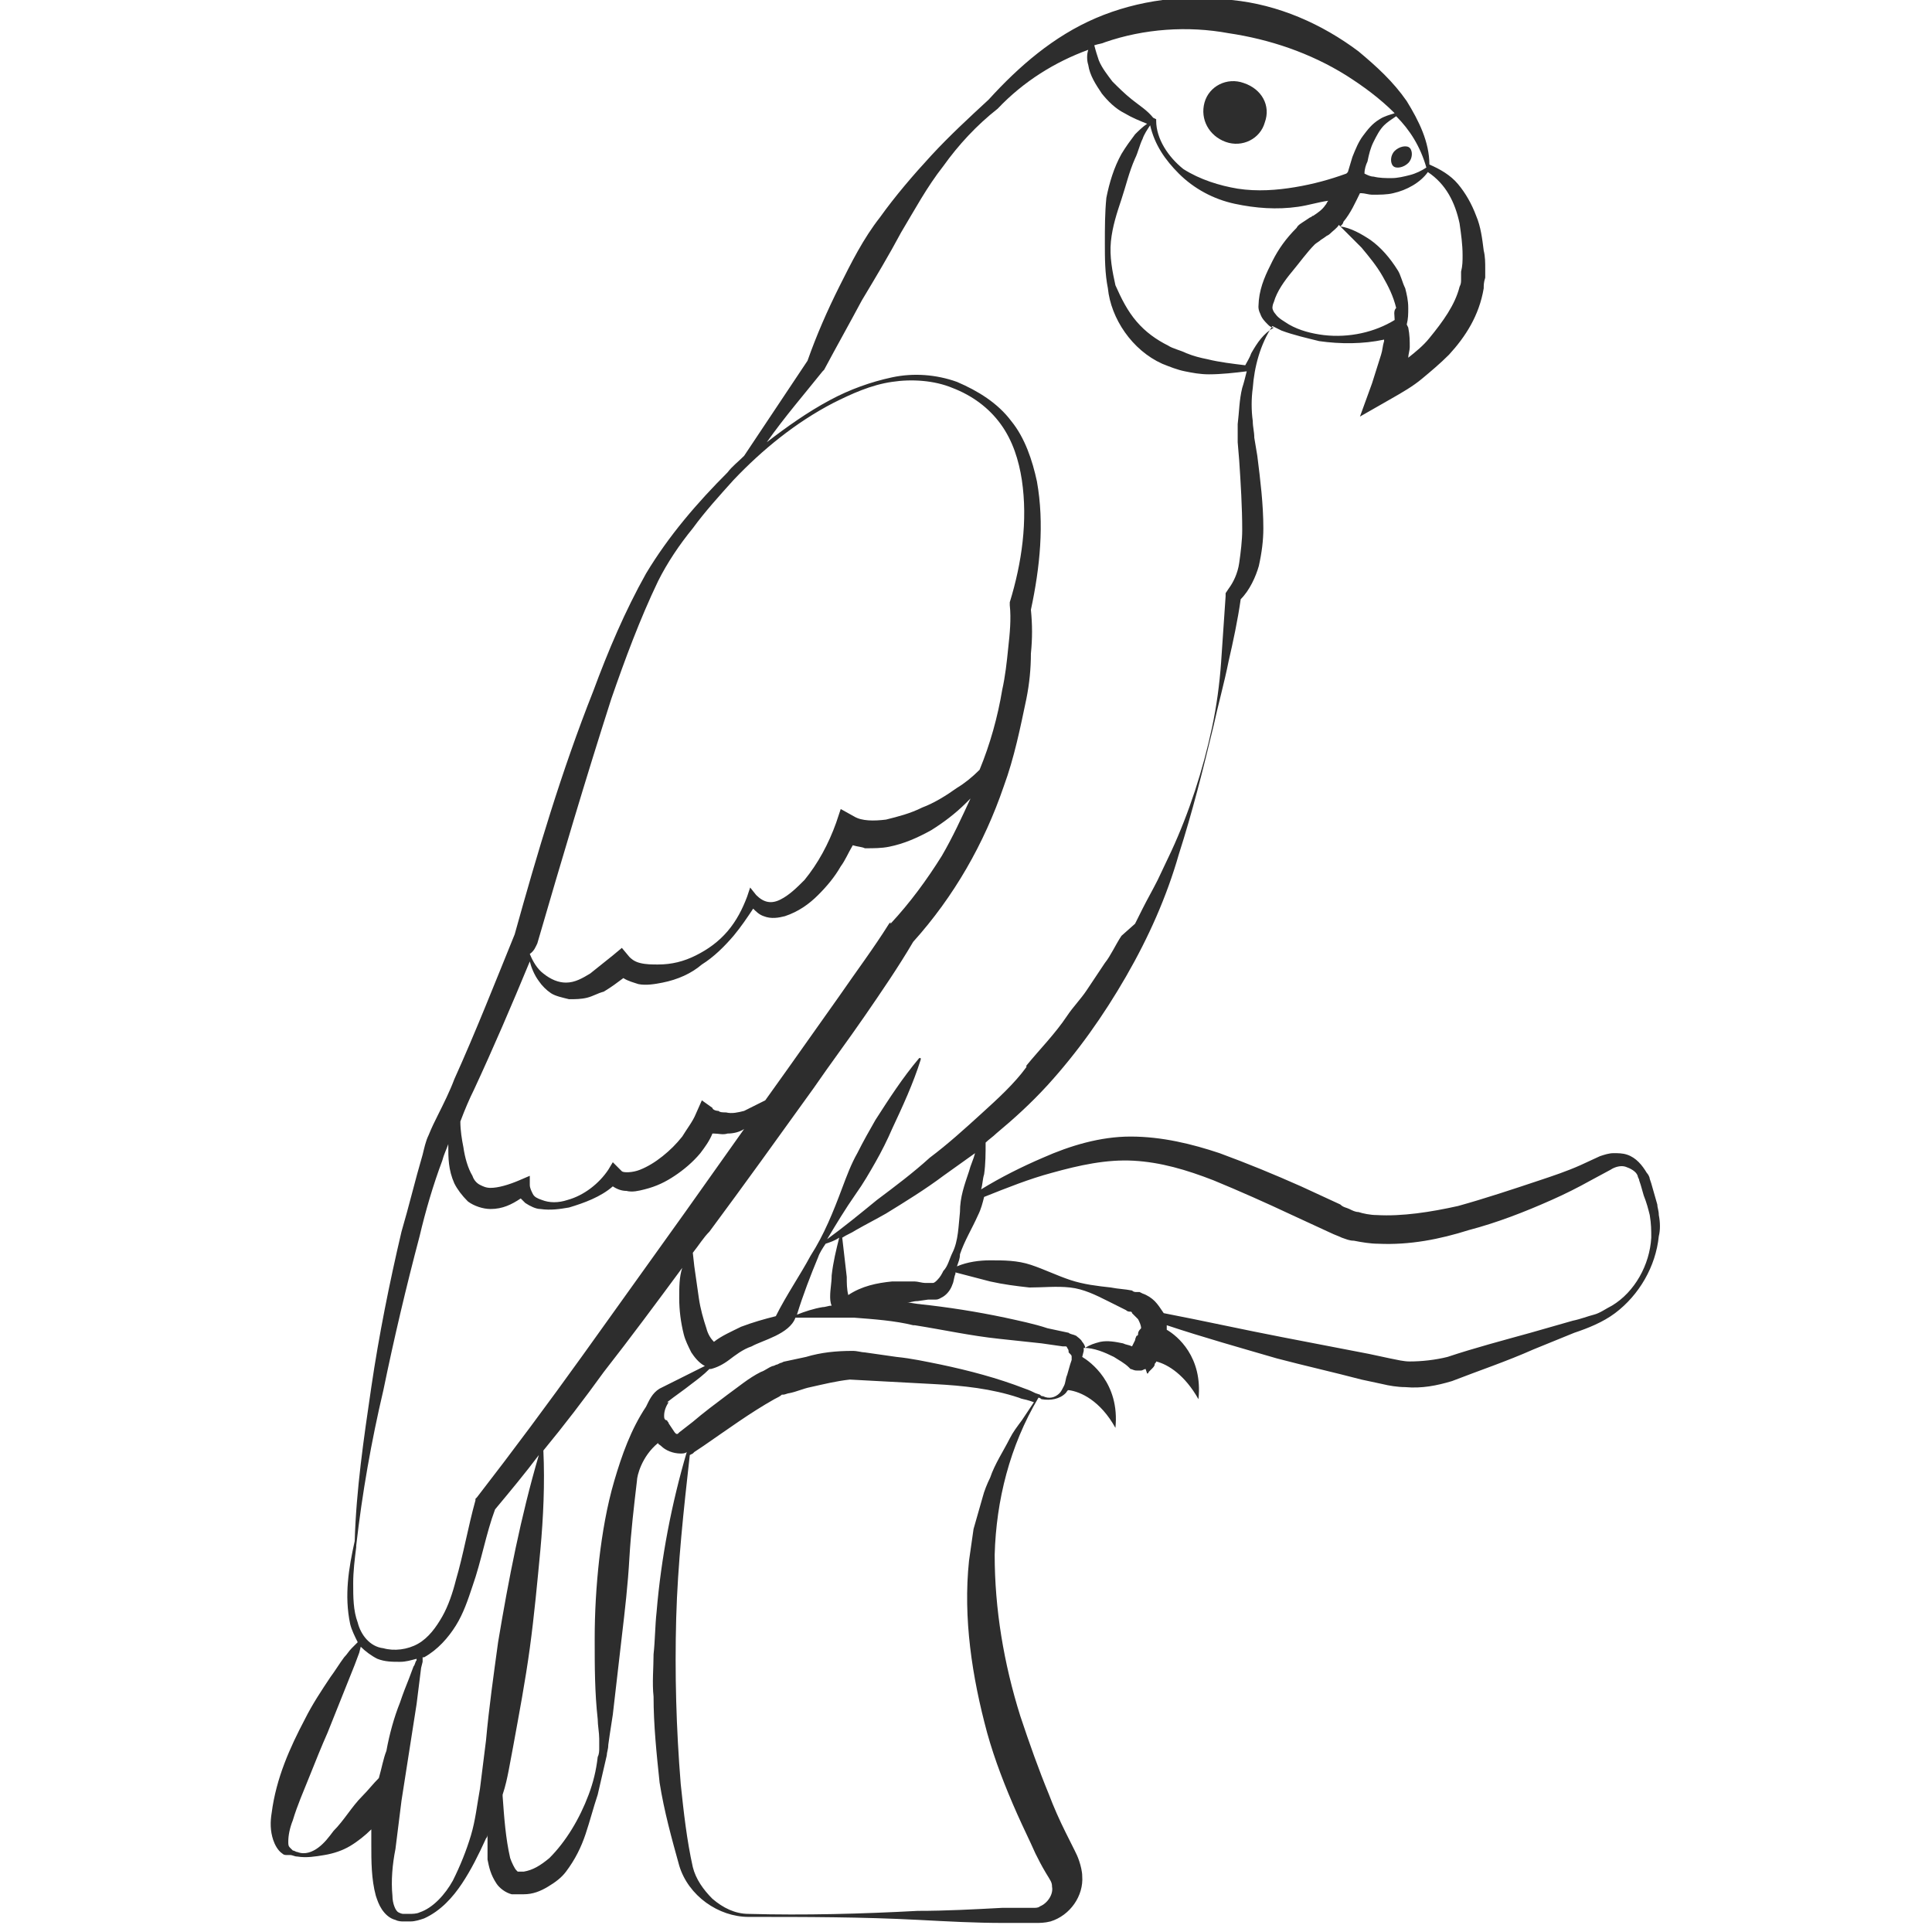 <?xml version="1.0" encoding="utf-8"?>
<!-- Generator: Adobe Illustrator 23.0.0, SVG Export Plug-In . SVG Version: 6.00 Build 0)  -->
<svg version="1.1" id="Layer_1" xmlns="http://www.w3.org/2000/svg" xmlns:xlink="http://www.w3.org/1999/xlink" x="0px" y="0px"
	 viewBox="0 0 128 128" style="enable-background:new 0 0 128 128;" xml:space="preserve">
<style type="text/css">
	.st0{fill:#2D2D2D;}
</style>
<g>
	<path class="st0" d="M81.2,9.4c1.1,0.4,2.3-0.2,2.6-1.3c0.4-1.1-0.2-2.2-1.4-2.6c-1.1-0.4-2.3,0.2-2.6,1.3
		C79.5,7.9,80.1,9,81.2,9.4z"/>
	<path class="st0" d="M69.6,71.9C69.6,71.9,69.6,71.9,69.6,71.9C69.6,71.9,69.5,71.9,69.6,71.9L69.6,71.9z"/>
	<path class="st0" d="M93.3,10.8c0.3-0.3,0.3-0.8,0.1-1c-0.2-0.2-0.7-0.1-1,0.2c-0.3,0.3-0.3,0.8-0.1,1S93,11.1,93.3,10.8z"/>
	<path class="st0" d="M109.9,80.5c0-0.3-0.1-0.5-0.1-0.7l-0.2-0.7l-0.2-0.7l-0.1-0.3c0-0.1-0.1-0.3-0.2-0.4c-0.3-0.5-0.7-1-1.3-1.2
		c-0.3-0.1-0.6-0.1-0.9-0.1c-0.3,0-0.6,0.1-0.9,0.2l-1.3,0.6c-0.9,0.4-1.8,0.7-2.7,1c-1.8,0.6-3.6,1.2-5.4,1.7
		c-1.8,0.4-3.7,0.7-5.4,0.6c-0.4,0-0.9-0.1-1.2-0.2c-0.2,0-0.4-0.1-0.6-0.2c-0.2-0.1-0.4-0.1-0.6-0.3l-2.6-1.2
		c-1.8-0.8-3.5-1.5-5.4-2.2c-1.8-0.6-3.8-1.1-5.9-1.1c-2,0-4,0.6-5.8,1.4c-1.4,0.6-2.8,1.3-4.1,2.1c0.1-0.3,0.1-0.7,0.2-1
		c0.1-0.7,0.1-1.4,0.1-2.1c0.2-0.2,0.5-0.4,0.7-0.6c1.2-1,2.3-2,3.4-3.2c2-2.2,3.7-4.6,5.2-7.2c1.5-2.6,2.7-5.3,3.5-8.1
		c0.9-2.8,1.6-5.6,2.3-8.5c0.3-1.4,0.7-2.8,1-4.3c0.3-1.3,0.6-2.7,0.8-4.1c0.6-0.6,1-1.5,1.2-2.2c0.2-0.9,0.3-1.7,0.3-2.5
		c0-1.6-0.2-3.2-0.4-4.8l-0.2-1.2c0-0.4-0.1-0.7-0.1-1.1c-0.1-0.7-0.1-1.5,0-2.2c0.1-1.4,0.5-2.9,1.3-4.1c0.2,0.1,0.4,0.2,0.6,0.3
		c0.8,0.3,1.7,0.5,2.5,0.7c1.4,0.2,2.9,0.2,4.3-0.1c0,0,0,0,0,0.1c-0.1,0.3-0.1,0.6-0.2,0.9c-0.2,0.6-0.4,1.3-0.6,1.9l-0.8,2.2
		l2.1-1.2c0.7-0.4,1.4-0.8,2-1.3c0.6-0.5,1.2-1,1.8-1.6c1.1-1.2,2-2.6,2.3-4.4c0-0.2,0-0.4,0.1-0.7l0-0.6c0-0.4,0-0.8-0.1-1.2
		c-0.1-0.8-0.2-1.6-0.5-2.3c-0.3-0.8-0.7-1.5-1.2-2.1c-0.5-0.6-1.2-1-1.9-1.3c0-1.5-0.7-2.9-1.5-4.2c-0.9-1.3-2-2.3-3.2-3.3
		c-2.4-1.8-5.3-3.1-8.4-3.4c-3-0.4-6.2,0-9,1.2c-2.8,1.2-5.1,3.2-7.1,5.4c-1.3,1.2-2.6,2.4-3.8,3.7c-1.2,1.3-2.4,2.7-3.4,4.1
		c-1.1,1.4-1.9,3-2.7,4.6c-0.8,1.6-1.5,3.2-2.1,4.9c-1.4,2.1-2.8,4.2-4.2,6.3c-0.4,0.4-0.8,0.7-1.1,1.1c-2,2-3.9,4.2-5.4,6.7
		c-1.4,2.5-2.5,5.1-3.5,7.8c-2.1,5.3-3.7,10.7-5.2,16.1c-1.3,3.2-2.6,6.5-4,9.6c-0.3,0.8-0.7,1.6-1.1,2.4c-0.2,0.4-0.4,0.8-0.6,1.3
		c-0.2,0.4-0.3,0.9-0.4,1.3c-0.5,1.7-0.9,3.4-1.4,5.1c-0.8,3.4-1.5,6.9-2,10.3c-0.5,3.4-1,6.8-1.1,10.2c0,0,0,0,0,0
		c-0.4,1.8-0.7,3.6-0.3,5.5c0.1,0.4,0.3,0.8,0.5,1.2l-0.1,0.1c-0.1,0.1-0.2,0.2-0.3,0.3c-0.2,0.2-0.3,0.4-0.5,0.6
		c-0.3,0.4-0.6,0.9-0.9,1.3c-0.6,0.9-1.2,1.8-1.7,2.8c-1,1.9-1.9,3.9-2.2,6.2c-0.1,0.6-0.1,1.2,0.1,1.8c0.1,0.3,0.3,0.7,0.6,0.9
		c0.1,0.1,0.2,0.1,0.3,0.1c0.1,0,0.2,0,0.2,0c0.2,0,0.3,0.1,0.5,0.1c0.6,0.1,1.2,0,1.8-0.1c0.6-0.1,1.2-0.3,1.7-0.6
		c0.5-0.3,1-0.7,1.4-1.1c0,0.3,0,0.6,0,1c0,1.1,0,2.3,0.3,3.4c0.1,0.3,0.2,0.6,0.4,0.9c0.2,0.3,0.5,0.6,0.9,0.7
		c0.2,0.1,0.4,0.1,0.5,0.1c0.2,0,0.3,0,0.5,0c0.3,0,0.6-0.1,0.9-0.2c1.1-0.5,1.9-1.4,2.5-2.3c0.6-0.9,1.1-1.9,1.6-3
		c0.1-0.1,0.1-0.2,0.1-0.3c0,0.6,0,1.1,0,1.7c0.1,0.5,0.2,1,0.6,1.6c0.2,0.3,0.6,0.6,1,0.7c0.1,0,0.2,0,0.2,0l0.2,0
		c0.1,0,0.3,0,0.4,0c0.6,0,1.1-0.2,1.6-0.5c0.5-0.3,0.9-0.6,1.2-1c0.6-0.8,1-1.6,1.3-2.5c0.3-0.9,0.5-1.7,0.8-2.6
		c0.2-0.9,0.4-1.7,0.6-2.6c0-0.2,0.1-0.4,0.1-0.7l0.1-0.7l0.2-1.3c0.2-1.7,0.4-3.5,0.6-5.2c0.2-1.7,0.4-3.4,0.5-5.2
		c0.1-1.7,0.3-3.4,0.5-5.1c0-0.3,0.3-1.6,1.4-2.5c0,0.1,0.1,0.1,0.2,0.2c0.3,0.3,0.8,0.5,1.3,0.5c0.1,0,0.3,0,0.4-0.1
		c-1,3.4-1.7,7-2,10.6c-0.1,0.9-0.1,1.9-0.2,2.8c0,0.9-0.1,1.9,0,2.8c0,1.9,0.2,3.8,0.4,5.7c0.3,1.9,0.8,3.7,1.3,5.5
		c0.6,2,2.6,3.4,4.6,3.4c3.8,0,7.5,0,11.3,0.2c1.9,0.1,3.7,0.2,5.6,0.2l1.4,0l0.7,0c0.3,0,0.6,0,1-0.1c1.3-0.4,2.2-1.7,2.1-3
		c0-0.3-0.1-0.7-0.2-1c-0.1-0.3-0.2-0.5-0.3-0.7c-0.2-0.4-0.4-0.8-0.6-1.2c-0.4-0.8-0.8-1.7-1.1-2.5c-0.7-1.7-1.3-3.4-1.9-5.2
		c-1.1-3.5-1.7-7.1-1.7-10.7c0.1-3.6,1-7.2,2.9-10.4c0.1,0,0.2,0.1,0.2,0.1c0.6,0.1,1.2,0,1.6-0.4c0.1-0.1,0.1-0.2,0.2-0.2
		c0.8,0.1,2.1,0.7,3.1,2.5c0.3-3-1.7-4.4-2.2-4.7l0.1-0.4c0-0.1,0-0.1,0-0.2c0.7,0,1.4,0.3,2,0.6c0.3,0.2,0.7,0.4,1,0.7l0,0l0,0
		c0,0,0,0,0.1,0.1c0.1,0,0.2,0.1,0.4,0.1c0.1,0,0.1,0,0.2,0c0.1,0,0.1,0,0.1,0c0.1,0,0.2-0.1,0.3-0.1C76,91,76,91,76,91
		c0.1,0,0.1-0.1,0.1-0.1c0.1-0.1,0.2-0.2,0.2-0.2c0.1-0.1,0.2-0.2,0.2-0.3c0-0.1,0.1-0.1,0.1-0.2c0.8,0.2,1.9,0.9,2.8,2.5
		c0.3-2.8-1.4-4.2-2.1-4.6c0-0.1,0-0.1,0-0.2c0,0,0-0.1,0-0.1c2.4,0.8,4.9,1.5,7.3,2.2c1.9,0.5,3.7,0.9,5.6,1.4l1.4,0.3
		c0.4,0.1,1,0.2,1.5,0.2c1.1,0.1,2.1-0.1,3.1-0.4c1.8-0.7,3.6-1.3,5.4-2.1l2.7-1.1c0.9-0.3,1.9-0.7,2.7-1.3c1.6-1.2,2.7-3.1,2.9-5.1
		C110,81.5,110,81,109.9,80.5z M82.9,23.4c-0.1,0.3-0.3,0.6-0.4,0.8c-0.8-0.1-1.7-0.2-2.5-0.4c-0.5-0.1-0.9-0.2-1.4-0.4
		c-0.4-0.2-0.9-0.3-1.2-0.5c-0.8-0.4-1.5-0.9-2.1-1.6c-0.6-0.7-1-1.5-1.4-2.4C73.7,18,73.5,17,73.6,16c0.1-1,0.4-1.9,0.7-2.8
		c0.3-0.9,0.5-1.8,0.9-2.7c0.2-0.4,0.3-0.9,0.5-1.3c0.1-0.3,0.3-0.6,0.5-0.9c0.3,1.3,1,2.3,1.9,3.2c1,1,2.3,1.7,3.7,2
		c1.4,0.3,2.8,0.4,4.2,0.2c0.7-0.1,1.3-0.3,2-0.4c-0.1,0.1-0.1,0.2-0.2,0.3c-0.2,0.3-0.5,0.5-0.8,0.7c-0.1,0-0.1,0.1-0.2,0.1
		l-0.3,0.2c-0.3,0.2-0.5,0.3-0.6,0.5c-0.7,0.7-1.2,1.4-1.6,2.2c-0.4,0.8-0.8,1.6-0.9,2.6c0,0.3-0.1,0.5,0.1,0.9
		c0.1,0.3,0.3,0.5,0.5,0.7c0.1,0.1,0.2,0.2,0.4,0.2C83.7,22.1,83.3,22.7,82.9,23.4z M92.4,21.2c-1.3,0.8-3,1.2-4.7,1
		c-0.8-0.1-1.6-0.3-2.3-0.7c-0.3-0.2-0.7-0.4-0.9-0.7c-0.1-0.1-0.2-0.3-0.2-0.4c0,0,0-0.2,0.1-0.4c0.2-0.7,0.7-1.4,1.2-2
		c0.5-0.6,1-1.3,1.5-1.8c0.1-0.1,0.3-0.2,0.4-0.3l0.3-0.2c0.1-0.1,0.2-0.1,0.3-0.2c0.2-0.2,0.5-0.4,0.6-0.6c0.5,0.5,1,1,1.5,1.5
		c0.5,0.6,1,1.2,1.4,1.9c0.4,0.7,0.7,1.3,0.9,2.1C92.3,20.6,92.4,20.9,92.4,21.2L92.4,21.2z M96.7,14.8c0.1,0.7,0.2,1.4,0.2,2.1
		c0,0.4,0,0.7-0.1,1.1l0,0.5c0,0.2,0,0.3-0.1,0.5c-0.3,1.2-1.1,2.3-2,3.4c-0.4,0.5-0.9,0.9-1.4,1.3c0-0.2,0.1-0.5,0.1-0.7
		c0-0.4,0-0.8-0.1-1.3l-0.1-0.2c0.1-0.4,0.1-0.7,0.1-1.1c0-0.5-0.1-0.9-0.2-1.3c-0.2-0.4-0.3-0.9-0.5-1.2c-0.5-0.8-1.1-1.5-1.8-2
		c-0.6-0.4-1.3-0.8-2-0.9c0.1-0.1,0.2-0.2,0.2-0.3c0.5-0.6,0.8-1.3,1.1-1.9l0.1,0c0.2,0,0.5,0.1,0.7,0.1c0.5,0,1,0,1.4-0.1
		c0.9-0.2,1.8-0.7,2.3-1.4C95.8,12.2,96.4,13.4,96.7,14.8z M94.5,11.1c-0.3,0.2-0.7,0.4-1.1,0.5c-0.4,0.1-0.8,0.2-1.2,0.2
		c-0.4,0-0.8,0-1.2-0.1c-0.2,0-0.4-0.1-0.6-0.2c0-0.3,0.1-0.6,0.2-0.8c0.1-0.5,0.2-0.9,0.4-1.3c0.2-0.4,0.4-0.8,0.7-1.1
		c0.2-0.2,0.5-0.4,0.8-0.6C93.4,8.6,94.1,9.7,94.5,11.1z M73.2,2.8c2.6-0.9,5.5-1.1,8.2-0.6c2.7,0.4,5.4,1.3,7.8,2.8
		c1.1,0.7,2.2,1.5,3.2,2.5c-0.3,0.1-0.7,0.2-1,0.4c-0.5,0.3-0.8,0.7-1.1,1.1c-0.3,0.4-0.5,0.9-0.7,1.4c-0.1,0.3-0.2,0.7-0.3,1
		l-0.1,0.1c-1.1,0.4-2.2,0.7-3.4,0.9c-1.2,0.2-2.5,0.3-3.8,0.1c-1.2-0.2-2.5-0.6-3.6-1.3c-1-0.8-1.8-2-1.8-3.2l0-0.1l-0.2-0.1
		C76,7.3,75.5,7,75,6.6c-0.5-0.4-0.9-0.8-1.3-1.2C73.4,5,73,4.5,72.8,4c-0.1-0.3-0.2-0.6-0.3-1C72.8,2.9,73,2.9,73.2,2.8z
		 M54.5,24.6L54.5,24.6l0.1-0.1c0.8-1.5,1.7-3.1,2.5-4.6c0.9-1.5,1.8-3,2.6-4.5c0.9-1.5,1.7-3,2.8-4.4c1-1.4,2.2-2.7,3.6-3.8l0,0
		l0,0c1.7-1.8,3.8-3.1,6-3.9c-0.1,0.3-0.1,0.7,0,1c0.1,0.7,0.5,1.3,0.9,1.9c0.4,0.5,0.9,1,1.5,1.3c0.5,0.3,1,0.5,1.5,0.7
		c-0.3,0.2-0.6,0.5-0.8,0.7c-0.3,0.4-0.6,0.8-0.9,1.3c-0.5,0.9-0.8,1.9-1,2.9c-0.1,1-0.1,2-0.1,3c0,1,0,2,0.2,3c0.2,2,1.6,4.1,3.6,5
		c0.5,0.2,1,0.4,1.5,0.5c0.5,0.1,1,0.2,1.6,0.2c0.8,0,1.7-0.1,2.5-0.2c-0.1,0.4-0.2,0.8-0.3,1.1c-0.2,0.8-0.2,1.6-0.3,2.4
		c0,0.4,0,0.8,0,1.2l0.1,1.2c0.1,1.5,0.2,3.1,0.2,4.6c0,0.7-0.1,1.5-0.2,2.2c-0.1,0.7-0.4,1.3-0.7,1.7l-0.2,0.3l0,0.2
		c-0.1,1.5-0.2,2.9-0.3,4.4c-0.1,1.4-0.3,2.9-0.6,4.3c-0.6,2.8-1.5,5.6-2.7,8.2l-0.9,1.9c-0.3,0.6-0.7,1.3-1,1.9l-0.5,1L74.3,62
		c-0.4,0.6-0.7,1.3-1.1,1.8L72,65.6c-0.4,0.6-0.9,1.1-1.3,1.7c-0.8,1.2-1.8,2.2-2.7,3.3l0,0.1c-0.8,1.1-1.9,2.1-3,3.1
		c-1.1,1-2.2,2-3.4,2.9c-1.1,1-2.3,1.9-3.5,2.8c-1.1,0.9-2.2,1.8-3.3,2.6c0.6-1,1.2-2,1.9-3c0.5-0.7,0.9-1.4,1.3-2.1
		c0.4-0.7,0.8-1.5,1.1-2.2c0.7-1.5,1.4-3,1.9-4.6c0,0,0-0.1,0-0.1c0,0-0.1,0-0.1,0c-1.1,1.3-2,2.7-2.9,4.1c-0.4,0.7-0.8,1.4-1.2,2.2
		c-0.4,0.7-0.7,1.5-1,2.3c-0.6,1.6-1.2,3.1-2.1,4.5c-0.7,1.3-1.6,2.6-2.3,4c-0.8,0.2-1.5,0.4-2.3,0.7c-0.6,0.3-1.3,0.6-1.8,1
		c-0.2-0.2-0.4-0.5-0.5-0.9c-0.2-0.6-0.4-1.3-0.5-2c-0.1-0.7-0.2-1.4-0.3-2.1l-0.1-0.9c0.4-0.5,0.7-1,1.1-1.4
		c2.3-3.1,4.6-6.3,6.9-9.5c1.1-1.6,2.3-3.2,3.4-4.8c1.1-1.6,2.2-3.2,3.2-4.9c2.7-3,4.7-6.5,6-10.3c0.7-1.9,1.1-3.9,1.5-5.8
		c0.2-1,0.3-2,0.3-3c0.1-1,0.1-1.9,0-2.9c0.6-2.8,0.9-5.7,0.4-8.5c-0.3-1.4-0.8-2.9-1.7-4c-0.9-1.2-2.2-2-3.6-2.6
		c-1.4-0.5-2.9-0.6-4.3-0.3c-1.4,0.3-2.8,0.8-4.1,1.5c-1.5,0.8-2.9,1.8-4.2,2.8C52,27.6,53.3,26.1,54.5,24.6z M64.6,76.4
		c-0.1,0.4-0.3,0.8-0.4,1.2c-0.3,0.9-0.6,1.7-0.6,2.7c-0.1,0.9-0.1,1.9-0.5,2.7c-0.2,0.4-0.3,0.9-0.6,1.2c-0.1,0.2-0.2,0.4-0.4,0.6
		c-0.1,0.1-0.2,0.2-0.3,0.2c-0.1,0-0.1,0-0.2,0c0,0-0.1,0-0.1,0l-0.2,0c-0.2,0-0.5-0.1-0.7-0.1c-0.5,0-1,0-1.5,0
		c-1,0.1-2,0.3-2.9,0.9l0,0c-0.1-0.4-0.1-0.8-0.1-1.2c-0.1-0.9-0.2-1.7-0.3-2.6c0.3-0.2,0.6-0.3,0.9-0.5c0.7-0.4,1.3-0.7,2-1.1
		c1.3-0.8,2.6-1.6,3.8-2.5C63.2,77.4,63.9,76.9,64.6,76.4z M55.1,86.5c-0.2,0-0.4,0.1-0.6,0.1c-0.6,0.1-1.2,0.3-1.7,0.5
		c0.4-1.3,0.9-2.6,1.4-3.8c0.1-0.3,0.3-0.6,0.5-0.9c0,0,0,0,0,0c0.3-0.1,0.6-0.2,0.9-0.4c-0.2,0.8-0.4,1.6-0.5,2.5
		C55.1,85,55,85.4,55,85.9C55,86,55,86.3,55.1,86.5z M35.6,62.5L35.6,62.5L35.6,62.5c1.6-5.5,3.2-10.9,4.9-16.2
		c0.9-2.6,1.9-5.3,3.1-7.8c0.6-1.2,1.4-2.4,2.3-3.5c0.8-1.1,1.8-2.2,2.7-3.2c1.9-2,4.1-3.8,6.6-5.1c1.2-0.6,2.5-1.2,3.9-1.4
		c1.3-0.2,2.8-0.1,4,0.4c1.3,0.5,2.4,1.3,3.2,2.4c0.8,1.1,1.2,2.4,1.4,3.7c0.4,2.7,0,5.5-0.8,8.1l0,0.1l0,0.1c0.1,0.9,0,1.9-0.1,2.8
		c-0.1,1-0.2,1.9-0.4,2.8c-0.3,1.8-0.8,3.6-1.5,5.3c-0.5,0.5-1,0.9-1.5,1.2c-0.7,0.5-1.5,1-2.3,1.3c-0.8,0.4-1.6,0.6-2.4,0.8
		c-0.8,0.1-1.6,0.1-2.1-0.2l-0.9-0.5l-0.3,0.9c-0.5,1.4-1.2,2.7-2.1,3.8c-0.5,0.5-1,1-1.6,1.3c-0.6,0.3-1.1,0.2-1.6-0.3l-0.4-0.5
		l-0.2,0.6c-0.3,0.8-0.7,1.6-1.3,2.3c-0.6,0.7-1.3,1.2-2.1,1.6c-0.8,0.4-1.6,0.6-2.5,0.6c-0.4,0-0.8,0-1.2-0.1
		c-0.4-0.1-0.6-0.3-0.7-0.4l-0.5-0.6l-0.6,0.5c-0.5,0.4-1,0.8-1.5,1.2c-0.5,0.3-1,0.6-1.6,0.6c-0.5,0-1-0.2-1.5-0.6
		c-0.4-0.3-0.7-0.8-0.9-1.3C35.4,63,35.5,62.7,35.6,62.5z M31.4,72.2c1.3-2.8,2.5-5.6,3.7-8.5c0.1,0.4,0.3,0.9,0.6,1.3
		c0.2,0.3,0.5,0.6,0.8,0.8c0.3,0.2,0.8,0.3,1.2,0.4c0.4,0,0.8,0,1.2-0.1c0.4-0.1,0.7-0.3,1.1-0.4c0.5-0.3,0.9-0.6,1.3-0.9
		c0.3,0.2,0.7,0.3,1,0.4c0.5,0.1,1.1,0,1.6-0.1c1-0.2,1.9-0.6,2.6-1.2c0.8-0.5,1.5-1.2,2.1-1.9c0.5-0.6,0.9-1.2,1.3-1.8
		c0.2,0.2,0.4,0.4,0.7,0.5c0.5,0.2,1,0.1,1.4,0c0.9-0.3,1.6-0.8,2.2-1.4c0.6-0.6,1.1-1.2,1.5-1.9c0.3-0.4,0.5-0.9,0.8-1.4
		c0.3,0.1,0.6,0.1,0.8,0.2c0.6,0,1.1,0,1.6-0.1c1-0.2,1.9-0.6,2.8-1.1c0.8-0.5,1.6-1.1,2.3-1.8c0.1-0.1,0.2-0.2,0.3-0.3
		c-0.6,1.3-1.2,2.6-1.9,3.8c-1,1.6-2.1,3.1-3.4,4.5L59,61.1l-0.1,0.1c-1,1.6-2.2,3.2-3.3,4.8l-3.4,4.8l-1.5,2.1L50.5,73
		c-0.4,0.2-0.8,0.4-1.2,0.6c-0.4,0.1-0.8,0.2-1.2,0.1c-0.2,0-0.4,0-0.5-0.1c-0.2,0-0.4-0.1-0.4-0.2l-0.7-0.5l-0.4,0.9
		c-0.2,0.5-0.6,1-0.9,1.5c-0.4,0.5-0.8,0.9-1.3,1.3c-0.5,0.4-1,0.7-1.5,0.9c-0.5,0.2-1.1,0.2-1.2,0.1L40.6,77l-0.3,0.5
		c-0.6,0.9-1.6,1.7-2.7,2c-0.6,0.2-1.2,0.2-1.7,0c-0.3-0.1-0.5-0.2-0.6-0.4c-0.1-0.2-0.2-0.4-0.2-0.6l0-0.6l-0.7,0.3
		c-0.7,0.3-1.4,0.5-1.9,0.5c-0.3,0-0.5-0.1-0.7-0.2c-0.2-0.1-0.4-0.3-0.5-0.6c-0.3-0.5-0.5-1.2-0.6-1.9c-0.1-0.5-0.2-1.1-0.2-1.7
		C30.8,73.5,31.1,72.8,31.4,72.2z M23.7,107.5c-0.3-0.8-0.3-1.7-0.3-2.6c0-0.8,0.1-1.6,0.2-2.4c0,0,0,0,0-0.1
		c0.4-3.5,1-6.9,1.8-10.3c0.7-3.4,1.5-6.8,2.4-10.2c0.4-1.7,0.9-3.4,1.5-5c0.1-0.4,0.3-0.8,0.4-1.1c0,0,0,0.1,0,0.1
		c0,0.8,0,1.6,0.4,2.5c0.2,0.4,0.5,0.8,0.9,1.2c0.4,0.3,1,0.5,1.5,0.5c0.8,0,1.4-0.3,2-0.7c0.1,0.1,0.2,0.2,0.3,0.3
		c0.3,0.2,0.7,0.4,1,0.4c0.7,0.1,1.3,0,1.9-0.1c1-0.3,2.1-0.7,2.9-1.4c0.3,0.2,0.6,0.3,0.9,0.3c0.4,0.1,0.8,0,1.2-0.1
		c0.8-0.2,1.4-0.5,2-0.9c0.6-0.4,1.2-0.9,1.7-1.5c0.3-0.4,0.6-0.8,0.8-1.3c0,0,0,0,0.1,0c0.3,0,0.6,0.1,0.9,0c0.4,0,0.8-0.1,1.1-0.3
		l-3.9,5.5l-6.8,9.5c-2.3,3.2-4.6,6.3-7,9.4l-0.1,0.1l0,0.1c-0.5,1.8-0.8,3.6-1.3,5.3c-0.2,0.8-0.5,1.7-0.9,2.4
		c-0.4,0.7-0.9,1.4-1.6,1.8c-0.7,0.4-1.6,0.5-2.3,0.3C24.5,109.1,23.9,108.3,23.7,107.5z M25.1,117.8c-0.4,0.4-0.7,0.8-1.1,1.2
		c-0.7,0.7-1.2,1.6-1.9,2.3c-0.3,0.4-0.6,0.8-1,1.1c-0.4,0.3-0.9,0.5-1.4,0.3c-0.1,0-0.2-0.1-0.3-0.1c-0.1-0.1-0.2-0.2-0.2-0.2
		c-0.1-0.1-0.1-0.2-0.1-0.4c0-0.4,0.1-0.9,0.3-1.4c0.3-1,0.7-1.9,1.1-2.9c0.4-1,0.8-2,1.2-2.9l1.2-3l0.6-1.5l0.3-0.8l0.1-0.4
		c0.3,0.3,0.7,0.6,1.1,0.8c0.5,0.2,1,0.2,1.5,0.2c0.4,0,0.7-0.1,1.1-0.2l0,0.1c-0.1,0.1-0.1,0.3-0.2,0.4l-0.3,0.8
		c-0.2,0.5-0.4,1-0.6,1.6c-0.4,1-0.7,2.1-0.9,3.2C25.4,116.5,25.3,117.1,25.1,117.8z M33,108.8c-0.3,2.2-0.6,4.3-0.8,6.5l-0.4,3.2
		c-0.2,1.1-0.3,2.1-0.6,3.1c-0.3,1-0.7,2-1.2,3c-0.5,0.9-1.3,1.8-2.2,2.1c-0.2,0.1-0.5,0.1-0.7,0.1c-0.1,0-0.2,0-0.4,0
		c-0.1,0-0.3-0.1-0.3-0.1c-0.2-0.1-0.4-0.6-0.4-1.1c-0.1-1,0-2.1,0.2-3.1l0.4-3.2l0.5-3.2l0.5-3.2l0.2-1.6l0.1-0.8l0.1-0.4l0-0.2
		l0-0.1l0,0c0,0,0,0,0.1,0c0.9-0.5,1.6-1.3,2.1-2.1c0.5-0.8,0.8-1.7,1.1-2.6c0.6-1.7,0.9-3.5,1.5-5.1c1-1.2,2-2.4,2.9-3.6
		C34.5,100.5,33.7,104.6,33,108.8z M43.7,92L43.7,92c-0.5,0.3-0.7,0.8-0.9,1.2c-1,1.5-1.6,3.2-2.1,4.9c-0.5,1.7-0.8,3.5-1,5.2
		c-0.2,1.8-0.3,3.5-0.3,5.3c0,1.8,0,3.5,0.2,5.3c0,0.4,0.1,0.9,0.1,1.3l0,0.6c0,0.2,0,0.4-0.1,0.6c-0.1,0.9-0.3,1.7-0.6,2.5
		c-0.6,1.6-1.5,3.1-2.6,4.2c-0.6,0.5-1.1,0.8-1.7,0.9c-0.1,0-0.2,0-0.2,0l-0.2,0c0,0,0,0-0.1-0.1c-0.1-0.1-0.3-0.5-0.4-0.8
		c-0.3-1.3-0.4-2.7-0.5-4.1c0,0,0-0.1,0-0.1c0.2-0.6,0.3-1.1,0.4-1.6l0.3-1.6c0.4-2.2,0.8-4.3,1.1-6.5c0.3-2.2,0.5-4.4,0.7-6.5
		c0.2-2.2,0.3-4.4,0.2-6.6c1.4-1.7,2.7-3.4,4-5.2c1.8-2.3,3.5-4.6,5.2-6.9C45,84.6,45,85.3,45,86c0,0.8,0.1,1.6,0.3,2.4
		c0.1,0.4,0.3,0.8,0.5,1.2c0.2,0.3,0.5,0.7,0.9,0.9c-0.4,0.2-0.8,0.4-1.2,0.6C44.9,91.4,44.3,91.7,43.7,92z M67.7,94.1
		c-0.3,0.4-0.6,0.8-0.8,1.2c-0.4,0.8-1,1.7-1.3,2.6c-0.2,0.4-0.4,0.9-0.5,1.3l-0.4,1.4l-0.2,0.7l-0.1,0.7l-0.2,1.4
		c-0.4,3.8,0.2,7.7,1.2,11.4c0.5,1.8,1.2,3.6,2,5.4c0.4,0.9,0.8,1.7,1.2,2.6c0.2,0.4,0.4,0.8,0.7,1.3c0.3,0.5,0.4,0.6,0.4,0.9
		c0.1,0.5-0.3,1.1-0.8,1.3c-0.1,0.1-0.3,0.1-0.4,0.1l-0.7,0l-1.4,0c-1.9,0.1-3.7,0.2-5.6,0.2c-3.7,0.2-7.5,0.3-11.2,0.2
		c-0.9,0-1.7-0.4-2.4-1c-0.6-0.6-1.1-1.3-1.3-2.1c-0.4-1.8-0.6-3.6-0.8-5.5c-0.3-3.7-0.4-7.3-0.3-11c0.1-3.6,0.5-7.2,0.9-10.8
		c0,0,0,0,0,0l0.2-0.1l0.1-0.1l0.6-0.4c1.6-1.1,3.1-2.2,4.7-3.1c0.2-0.1,0.4-0.2,0.5-0.3c0,0,0.1,0,0,0c-0.1,0,0,0,0.1,0
		c0.1,0,0.3-0.1,0.4-0.1c0.5-0.1,0.9-0.3,1.4-0.4c0.9-0.2,1.7-0.4,2.6-0.5l5.6,0.3c1.9,0.1,3.8,0.3,5.6,0.9c0.2,0.1,0.4,0.1,0.7,0.2
		l0.3,0.1L67.7,94.1z M71,89.9l0,0.2l-0.1,0.3l-0.2,0.7c-0.1,0.2-0.1,0.5-0.2,0.7c-0.1,0.2-0.2,0.4-0.3,0.5
		c-0.3,0.3-0.7,0.4-1.1,0.2c-0.1,0-0.1,0-0.2-0.1l-0.3-0.1c-0.2-0.1-0.4-0.2-0.7-0.3c-1.8-0.7-3.7-1.2-5.6-1.6
		c-1-0.2-1.9-0.4-2.9-0.5l-1.4-0.2l-0.7-0.1c-0.2,0-0.5-0.1-0.8-0.1c-1.1,0-2.1,0.1-3.1,0.4l-1.4,0.3c-0.1,0-0.2,0.1-0.3,0.1
		l-0.2,0.1c-0.1,0-0.2,0.1-0.3,0.1c-0.3,0.1-0.5,0.3-0.8,0.4c-0.8,0.4-1.5,1-2.2,1.5c-0.8,0.6-1.6,1.2-2.3,1.8L45,94.9L44.9,95
		L44.8,95c0,0,0,0,0,0c0,0,0,0,0,0c0,0,0,0,0,0c0,0,0,0,0,0l-0.1-0.1l-0.2-0.3l-0.2-0.3c0-0.1-0.1-0.1-0.1-0.2
		C44,94.1,44,93.9,44,93.8c0-0.3,0.1-0.6,0.3-0.9l-0.1,0c0.5-0.4,1.1-0.8,1.6-1.2c0.4-0.3,0.8-0.6,1.2-1l0.1,0
		c0.4-0.1,0.8-0.3,1.2-0.6c0.4-0.3,0.9-0.7,1.5-0.9c0.7-0.4,2.5-0.8,2.9-1.9l1.9,0c0.7,0,1.4,0,2,0c1.3,0.1,2.7,0.2,3.9,0.5l0,0
		l0.1,0c1.9,0.3,3.7,0.7,5.6,0.9c0.9,0.1,1.9,0.2,2.8,0.3l1.4,0.2c0.1,0,0.2,0,0.2,0c0,0,0.1,0,0.1,0.1c0.1,0.1,0.1,0.2,0.1,0.3
		C71,89.8,71,89.8,71,89.9z M75.4,88.4c0,0,0,0.1-0.1,0.1c0,0-0.1,0.2-0.1,0.3L75,89.2c-0.2-0.1-0.4-0.1-0.6-0.2
		c-0.5-0.1-1-0.2-1.5-0.1c-0.4,0.1-0.7,0.2-1,0.4c0-0.1-0.1-0.3-0.2-0.4c-0.1-0.2-0.3-0.3-0.4-0.4c-0.2-0.1-0.4-0.1-0.5-0.2L69.4,88
		c-0.9-0.3-1.9-0.5-2.8-0.7c-1.9-0.4-3.8-0.7-5.7-0.9l0.1,0c-0.3,0-0.6-0.1-0.9-0.1c0.2,0,0.4-0.1,0.7-0.1l0.7-0.1l0.2,0
		c0.1,0,0.2,0,0.3,0c0.2,0,0.3-0.1,0.5-0.2c0.3-0.2,0.5-0.5,0.6-0.8c0.1-0.2,0.1-0.5,0.2-0.7c0,0,0,0,0-0.1c0.8,0.2,1.5,0.4,2.3,0.6
		c0.9,0.2,1.7,0.3,2.6,0.4c0.9,0,1.8-0.1,2.7,0c0.9,0.1,1.7,0.5,2.5,0.9c0.4,0.2,0.8,0.4,1.2,0.6c0.1,0.1,0.2,0.1,0.3,0.1
		c0,0,0.1,0,0.1,0.1l0.1,0.1c0.1,0.1,0.2,0.2,0.3,0.3c0.1,0.2,0.2,0.4,0.2,0.6C75.4,88.2,75.4,88.3,75.4,88.4z M109.4,82
		c-0.1,1.8-1.1,3.6-2.6,4.5c-0.4,0.2-0.8,0.5-1.2,0.6c-0.4,0.1-0.9,0.3-1.4,0.4l-2.8,0.8c-1.8,0.5-3.7,1-5.5,1.6
		c-0.8,0.2-1.7,0.3-2.5,0.3c-0.4,0-0.8-0.1-1.3-0.2l-1.4-0.3L85,88.6c-2.6-0.5-5.3-1.1-7.9-1.6c-0.2-0.3-0.4-0.6-0.6-0.8
		c-0.2-0.2-0.5-0.4-0.8-0.5l-0.2-0.1c-0.1,0-0.1,0-0.2,0c-0.1,0-0.2,0-0.3-0.1c-0.5-0.1-0.9-0.1-1.4-0.2c-0.9-0.1-1.8-0.2-2.7-0.5
		c-0.9-0.3-1.7-0.7-2.6-1c-0.9-0.3-1.8-0.3-2.7-0.3c-0.7,0-1.5,0.1-2.2,0.4c0.1-0.3,0.2-0.5,0.2-0.8c0.3-0.9,0.8-1.7,1.2-2.6
		c0.2-0.4,0.3-0.8,0.4-1.2c1.5-0.6,3-1.2,4.5-1.6c1.8-0.5,3.6-0.9,5.4-0.8c1.8,0.1,3.5,0.6,5.3,1.3c1.7,0.7,3.5,1.5,5.2,2.3l2.6,1.2
		c0.2,0.1,0.5,0.2,0.7,0.3c0.3,0.1,0.5,0.2,0.8,0.2c0.5,0.1,1.1,0.2,1.6,0.2c2.1,0.1,4.1-0.3,6-0.9c1.9-0.5,3.7-1.2,5.5-2
		c0.9-0.4,1.7-0.8,2.6-1.3l1.3-0.7c0.3-0.2,0.7-0.3,1-0.2c0.3,0.1,0.7,0.3,0.8,0.6c0,0.1,0.1,0.2,0.1,0.3l0.1,0.3l0.2,0.7
		c0.2,0.5,0.3,0.9,0.4,1.3C109.4,81.1,109.4,81.5,109.4,82z"/>
</g>
</svg>
